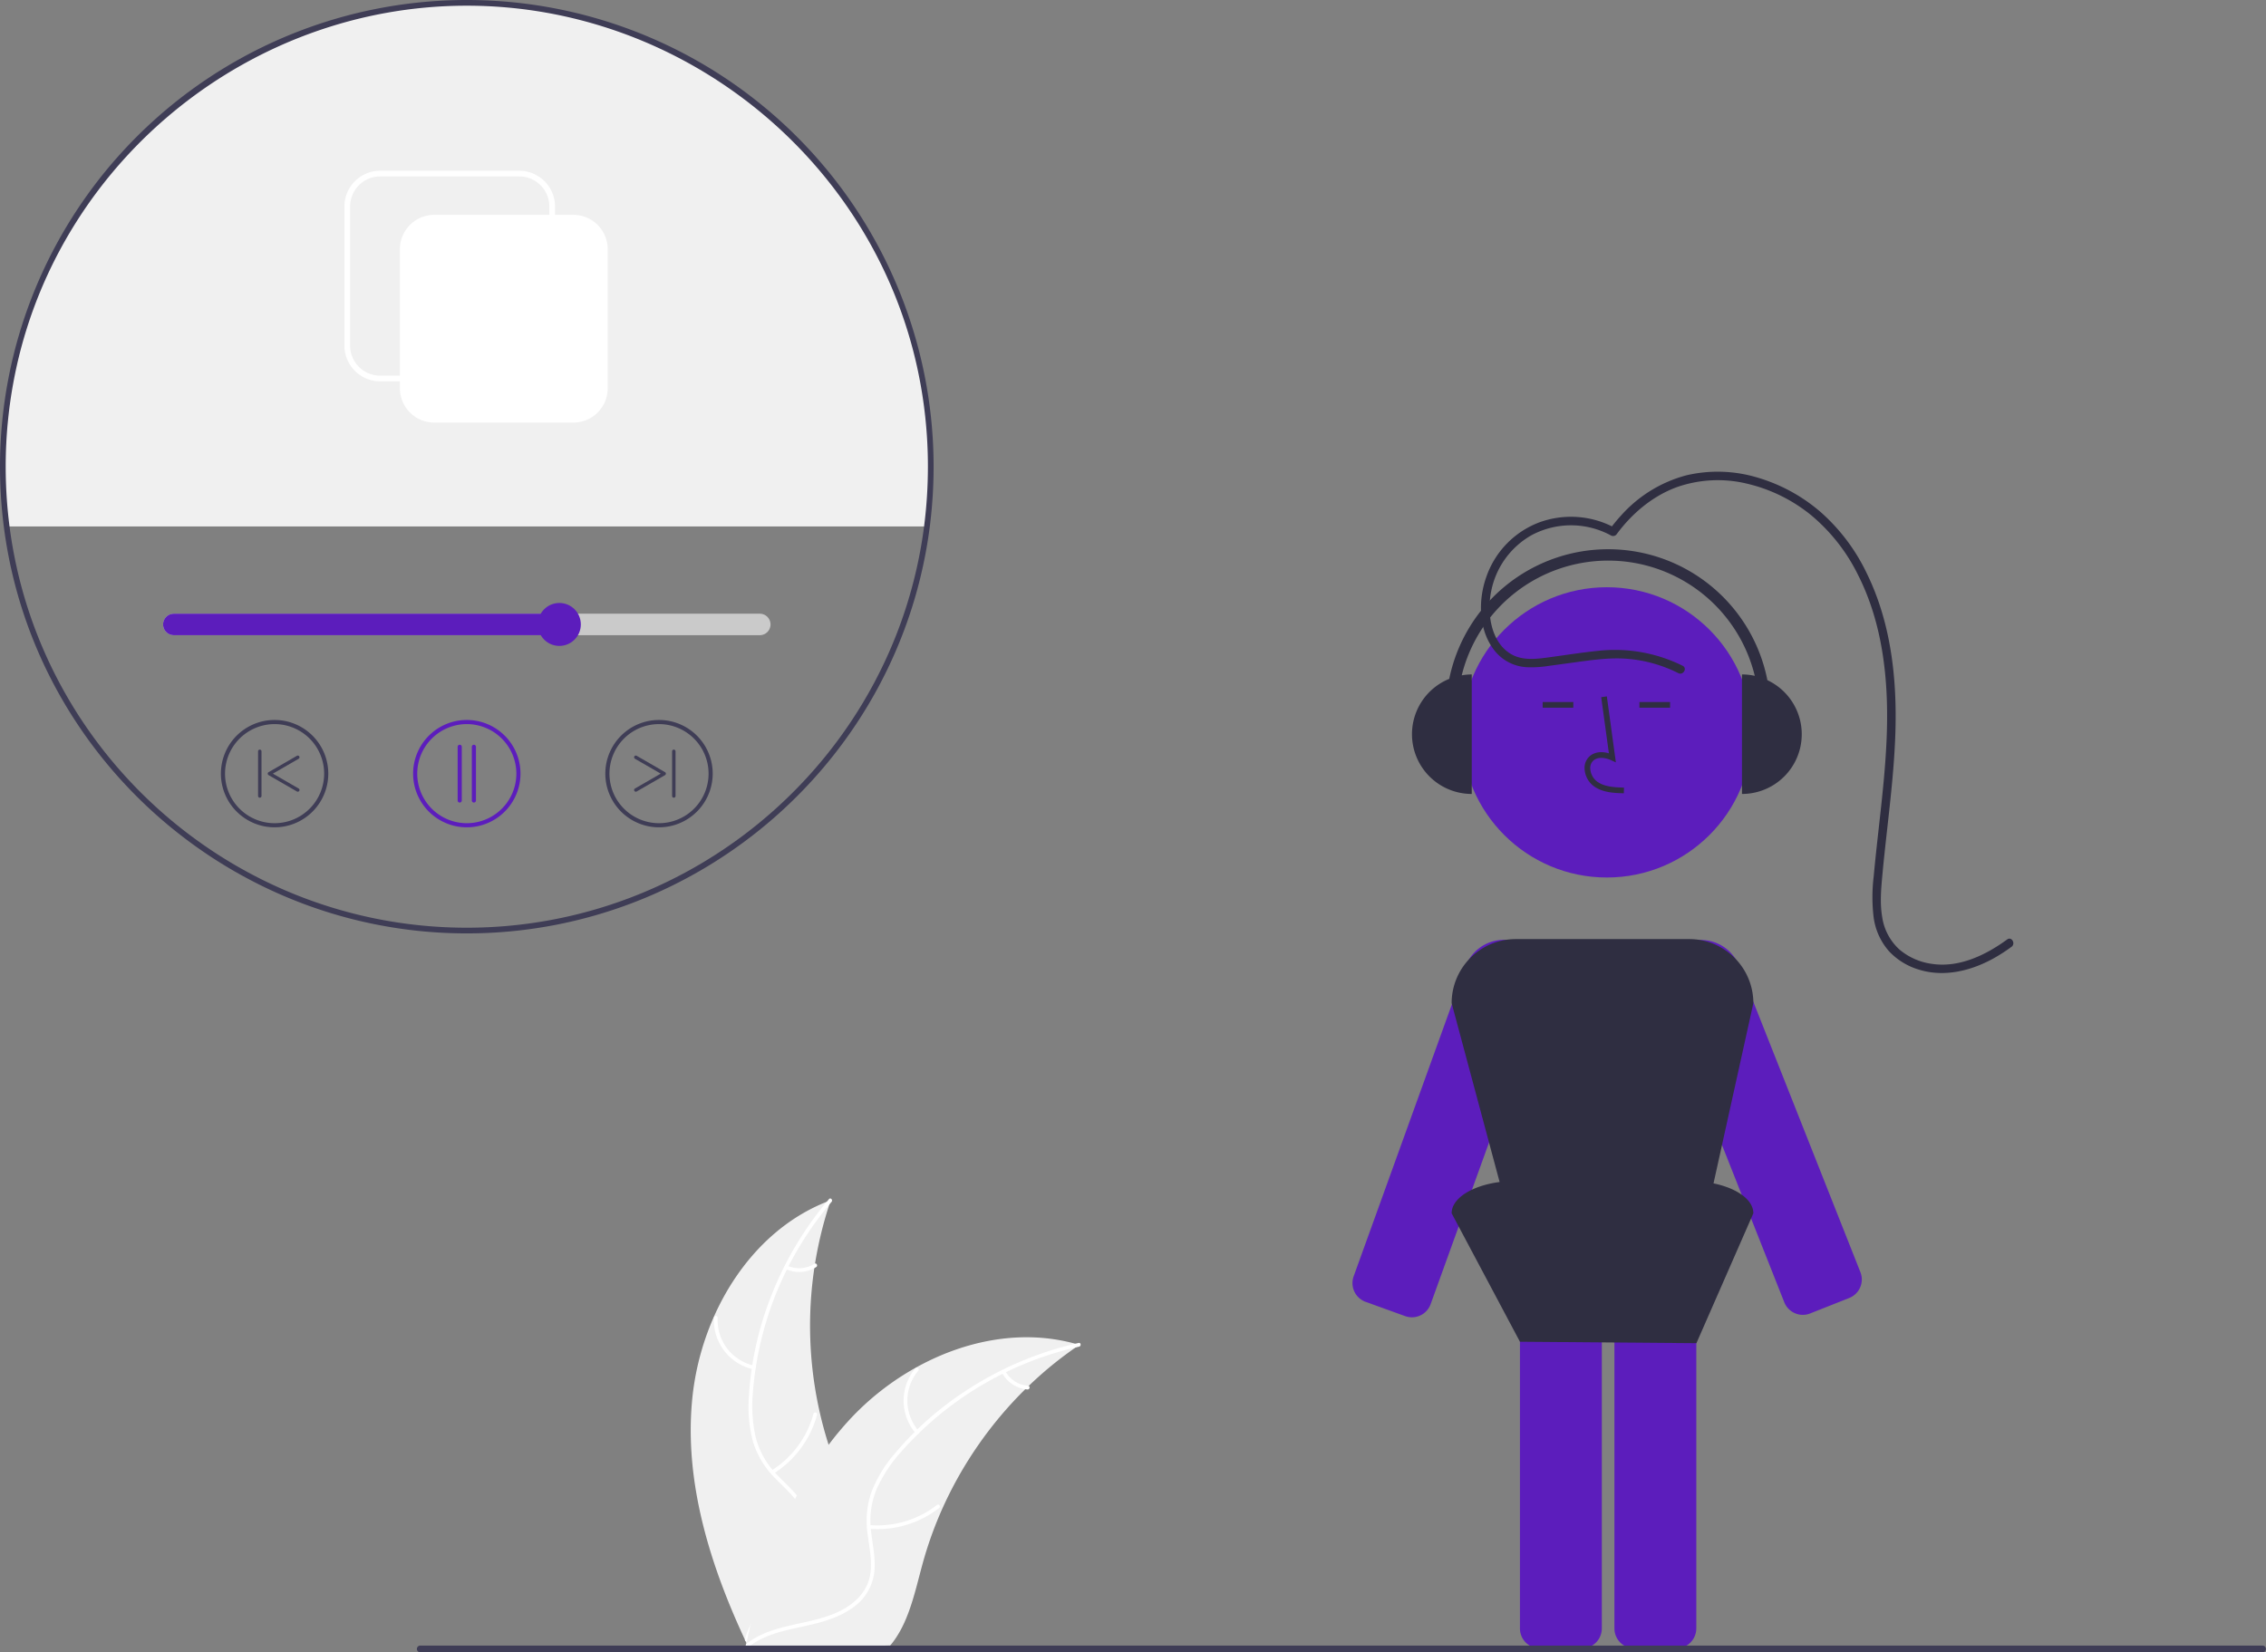 <svg xmlns="http://www.w3.org/2000/svg" data-name="Layer 1" width="796.105" height="580.639" viewBox="0 0 796.105 580.639" xmlns:xlink="http://www.w3.org/1999/xlink"><rect x="0" y="0" width="796.105" height="580.639" fill="#808080" stroke="none"/><path d="M445.171,651.066c2.977-29.696,20.632-59.306,48.64-69.614a137.508,137.508,0,0,0,2.254,94.382c4.619,11.634,10.967,24.092,7.167,36.018-2.364,7.421-8.442,13.2-15.303,16.887-6.861,3.687-14.528,5.548-22.099,7.374l-1.468,1.274C451.631,710.393,442.194,680.762,445.171,651.066Z" transform="translate(-201.947 -159.68)" fill="#f0f0f0"/><path d="M494.105,582.005a117.532,117.532,0,0,0-27.635,66.824,50.613,50.613,0,0,0,.953,15.83,29.029,29.029,0,0,0,7.538,13.289c3.338,3.497,7.158,6.687,9.588,10.935a17.775,17.775,0,0,1,1.214,14.486c-1.915,5.943-5.851,10.844-9.867,15.503-4.459,5.173-9.172,10.475-10.959,17.235-.216.819-1.475.435-1.259-.383,3.109-11.761,14.289-18.665,19.445-29.314,2.406-4.969,3.329-10.693.841-15.819-2.176-4.482-6.112-7.775-9.523-11.287a30.976,30.976,0,0,1-7.855-12.719,46.791,46.791,0,0,1-1.558-15.734A114.027,114.027,0,0,1,472.529,616.01a119.617,119.617,0,0,1,20.682-34.971c.547-.643,1.437.327.894.966Z" transform="translate(-201.947 -159.68)" fill="#fff"/><path d="M466.634,640.862a17.634,17.634,0,0,1-13.859-18.147.658.658,0,0,1,1.315.034,16.328,16.328,0,0,0,12.926,16.854c.828.176.441,1.434-.383,1.259Z" transform="translate(-201.947 -159.68)" fill="#fff"/><path d="M473.035,676.397a33.987,33.987,0,0,0,14.707-19.93c.219-.818,1.478-.435,1.259.383a35.352,35.352,0,0,1-15.346,20.708c-.719.45-1.334-.713-.619-1.16Z" transform="translate(-201.947 -159.68)" fill="#fff"/><path d="M478.628,604.476a9.981,9.981,0,0,0,9.445-.705c.713-.459,1.328.705.619,1.16a11.185,11.185,0,0,1-10.447.803.68.68,0,0,1-.438-.821.661.661,0,0,1,.821-.438Z" transform="translate(-201.947 -159.68)" fill="#fff"/><path d="M581.143,632.286c-.437.299-.874.598-1.311.909a131.45,131.45,0,0,0-16.49,13.518c-.402.376-.804.763-1.194,1.15a138.578,138.578,0,0,0-29.107,41.903,134.577,134.577,0,0,0-6.915,19.243c-2.504,9.088-4.497,19.141-9.704,26.649a23.087,23.087,0,0,1-1.745,2.263l-48.645,1.158c-.112-.053-.224-.095-.336-.147l-1.94.135c.07-.346.15-.703.22-1.049.04-.201.09-.402.13-.603.03-.134.06-.268.08-.391.01-.045.02-.089.03-.123.019-.123.05-.234.07-.346q.661-2.997,1.367-5.996c-0-.011-0-.011.01-.022,3.624-15.222,8.552-30.275,15.607-44.102.212-.416.424-.843.659-1.259a128.416,128.416,0,0,1,11.115-17.766,113.526,113.526,0,0,1,7.352-8.826,94.405,94.405,0,0,1,23.196-18.253c17.228-9.627,37.342-13.638,56.122-8.455C580.192,632.009,580.662,632.142,581.143,632.286Z" transform="translate(-201.947 -159.68)" fill="#f0f0f0"/><path d="M581.048,632.906a117.532,117.532,0,0,0-62.298,36.717,50.614,50.614,0,0,0-8.77,13.213,29.029,29.029,0,0,0-1.982,15.149c.56,4.802,1.689,9.649,1.072,14.504a17.775,17.775,0,0,1-7.752,12.297c-5.107,3.593-11.201,5.136-17.212,6.438-6.675,1.446-13.63,2.842-19.127,7.163-.666.524-1.44-.54-.775-1.063,9.563-7.519,22.647-6.3,33.175-11.698,4.913-2.519,9.096-6.533,10.195-12.124.961-4.889-.199-9.888-.808-14.745a30.976,30.976,0,0,1,1.386-14.884A46.791,46.791,0,0,1,516.383,670.37a114.027,114.027,0,0,1,26.965-23.302,119.616,119.616,0,0,1,37.568-15.47c.824-.184.951,1.126.132,1.309Z" transform="translate(-201.947 -159.68)" fill="#fff"/><path d="M523.678,663.361a17.634,17.634,0,0,1-.14-22.833c.546-.646,1.576.172,1.03.819a16.328,16.328,0,0,0,.173,21.239c.555.639-.511,1.41-1.063.775Z" transform="translate(-201.947 -159.68)" fill="#fff"/><path d="M507.394,695.587a33.987,33.987,0,0,0,23.742-7.058c.668-.521,1.442.543.775,1.063a35.352,35.352,0,0,1-24.721,7.295c-.845-.074-.636-1.373.204-1.299Z" transform="translate(-201.947 -159.68)" fill="#fff"/><path d="M555.162,641.53a9.981,9.981,0,0,0,7.966,5.123c.845.063.636,1.362-.204,1.299a11.185,11.185,0,0,1-8.825-5.648.68.68,0,0,1,.144-.919.661.661,0,0,1,.919.144Z" transform="translate(-201.947 -159.68)" fill="#fff"/><path d="M697.99,622.586a7.009,7.009,0,0,1-2.382-.42L681.255,616.983l.006-.016a7.01,7.01,0,0,1-3.742-8.775L716.792,499.431a14.381,14.381,0,0,1,27.5,8.279h0a14.645,14.645,0,0,1-.45,1.489l-39.273,108.761a7.013,7.013,0,0,1-6.579,4.626Z" transform="translate(-201.947 -159.68)" fill="#5c1dbc"/><path d="M790.897,738.93H776.137a7.008,7.008,0,0,1-7-7V608.916a7.008,7.008,0,0,1,7-7H790.897a7.008,7.008,0,0,1,7,7V731.93A7.008,7.008,0,0,1,790.897,738.93Z" transform="translate(-201.947 -159.68)" fill="#5c1dbc"/><path d="M757.705,738.93H742.945a7.008,7.008,0,0,1-7-7V608.916a7.008,7.008,0,0,1,7-7h14.76a7.008,7.008,0,0,1,7,7V731.93A7.008,7.008,0,0,1,757.705,738.93Z" transform="translate(-201.947 -159.68)" fill="#5c1dbc"/><circle cx="564.533" cy="257.357" r="51" fill="#5c1dbc"/><path d="M772.443,438.446c-3.306-.092-7.42-.207-10.59-2.522a8.133,8.133,0,0,1-3.2-6.073,5.471,5.471,0,0,1,1.86-4.493c1.656-1.399,4.073-1.727,6.678-.961L764.492,404.671l1.981-.271,3.173,23.19-1.655-.759c-1.918-.88-4.552-1.328-6.188.055a3.515,3.515,0,0,0-1.153,2.896,6.147,6.147,0,0,0,2.381,4.528c2.467,1.802,5.746,2.034,9.466,2.138Z" transform="translate(-201.947 -159.68)" fill="#2f2e41"/><rect x="541.974" y="246.692" width="10.772" height="2" fill="#2f2e41"/><rect x="575.974" y="246.692" width="10.772" height="2" fill="#2f2e41"/><path d="M835.324,621.727a7.026,7.026,0,0,1-6.512-4.426L786.242,509.788a14.38,14.38,0,1,1,26.739-10.588l42.57,107.514a6.94,6.94,0,0,1,.489,2.887h0a7.015,7.015,0,0,1-4.419,6.199L837.897,621.233A6.976,6.976,0,0,1,835.324,621.727Z" transform="translate(-201.947 -159.68)" fill="#5c1dbc"/><path d="M803.95,575.523l13.998-63.331a22.512,22.512,0,0,0-22.512-22.512H734.459a22.512,22.512,0,0,0-22.512,22.512l16.856,62.85c-9.695,1.266-16.856,5.708-16.856,10.994l24,45.14,62,.504,20-45.644C817.947,581.284,812.16,577.217,803.95,575.523Z" transform="translate(-201.947 -159.68)" fill="#2f2e41"/><path d="M822.874,398.693a57.001,57.001,0,0,0-111.771-.459,20.996,20.996,0,0,0,7.911,40.446v-42a21.044,21.044,0,0,0-3.521.318,52.992,52.992,0,0,1,102.951.176,21.036,21.036,0,0,0-4.496-.494h0v42h0a20.987,20.987,0,0,0,8.927-39.987Z" transform="translate(-201.947 -159.68)" fill="#2f2e41"/><path d="M793.106,393.637a53.486,53.486,0,0,0-29.614-5.258c-5.544.564-11.066,1.433-16.587,2.183-4.628.629-9.885,1.461-14.121-1.053-7.192-4.267-8.472-14.623-6.941-22.084a29.027,29.027,0,0,1,14.09-19.629,29.425,29.425,0,0,1,28.005.055,1.546,1.546,0,0,0,2.052-.538c5.363-7.251,12.632-13.395,21.182-16.486a43.557,43.557,0,0,1,24.557-1.181,55.812,55.812,0,0,1,22.531,11.085,64.17,64.17,0,0,1,16.371,20.79c8.815,17.28,10.856,37.114,10.193,56.246-.386,11.134-1.631,22.214-2.863,33.28-.617,5.54-1.232,11.08-1.737,16.632a59.994,59.994,0,0,0-.024,14.307,22.505,22.505,0,0,0,5.472,12.038,23.676,23.676,0,0,0,10.426,6.385c8.949,2.779,18.421.418,26.399-4.039a60.177,60.177,0,0,0,6.141-3.975c1.543-1.128.048-3.732-1.514-2.59-7.579,5.538-17.016,10.085-26.653,8.55a22.315,22.315,0,0,1-11.132-4.95,19.125,19.125,0,0,1-6.112-11.4c-.846-4.794-.42-9.756.022-14.57.509-5.551,1.125-11.091,1.742-16.631,1.241-11.146,2.489-22.308,2.852-33.525.621-19.195-1.56-38.957-10.167-56.37A67.261,67.261,0,0,0,841.528,339.567a59.695,59.695,0,0,0-22.321-12.123,48.362,48.362,0,0,0-24.803-.735,46.765,46.765,0,0,0-22.668,13.821,60.748,60.748,0,0,0-4.337,5.266l2.052-.538a32.479,32.479,0,0,0-26.835-1.966,31.453,31.453,0,0,0-18.35,18.734c-2.986,8.061-2.978,18.304,2.185,25.519a15.491,15.491,0,0,0,11.845,6.591,38.333,38.333,0,0,0,7.84-.472c2.895-.386,5.788-.785,8.682-1.179,6.372-.866,12.747-1.834,19.192-1.273a48.845,48.845,0,0,1,17.582,5.013c1.721.863,3.242-1.724,1.514-2.59Z" transform="translate(-201.947 -159.68)" fill="#2f2e41"/><path d="M996.862,740.32H349.568a1.191,1.191,0,0,1,0-2.381H996.862a1.191,1.191,0,0,1,0,2.381Z" transform="translate(-201.947 -159.68)" fill="#3f3d56"/><path d="M528.947,323.68a165.375,165.375,0,0,1-1.34,21H204.287a165.375,165.375,0,0,1-1.34-21,163,163,0,1,1,326,0Z" transform="translate(-201.947 -159.68)" fill="#f0f0f0"/><path d="M365.947,487.68c-82.253,0-152.178-61.422-162.652-142.873a167.145,167.145,0,0,1-1.348-21.127,164,164,0,1,1,328,0,167.178,167.178,0,0,1-1.348,21.127C518.125,426.258,448.2,487.68,365.947,487.68Zm0-326c-75.566,0-142.121,53.501-158.253,127.214a162.749,162.749,0,0,0-3.747,34.786,165.146,165.146,0,0,0,1.332,20.873c10.346,80.455,79.418,141.127,160.668,141.127,81.25,0,150.322-60.672,160.668-141.127a165.109,165.109,0,0,0,1.332-20.873,162.764,162.764,0,0,0-3.747-34.786C508.068,215.181,441.513,161.68,365.947,161.68Z" transform="translate(-201.947 -159.68)" fill="#3f3d56"/><path d="M468.876,375.339H263.018a3.772,3.772,0,0,0,0,7.544H468.876a3.772,3.772,0,0,0,0-7.544Z" transform="translate(-201.947 -159.68)" fill="#cacaca"/><path d="M398.463,375.339v7.544H263.018a3.772,3.772,0,0,1,0-7.544Z" transform="translate(-201.947 -159.68)" fill="#5c1dbc"/><circle cx="196.516" cy="219.431" r="7.544" fill="#5c1dbc"/><path d="M365.947,450.404a18.862,18.862,0,1,1,18.862-18.862A18.883,18.883,0,0,1,365.947,450.404Zm0-36.272a17.411,17.411,0,1,0,17.411,17.411A17.431,17.431,0,0,0,365.947,414.131Z" transform="translate(-201.947 -159.68)" fill="#5c1dbc"/><path d="M363.456,441.698a.725.725,0,0,1-.725-.725V422.111a.725.725,0,1,1,1.451,0v18.862A.725.725,0,0,1,363.456,441.698Z" transform="translate(-201.947 -159.68)" fill="#5c1dbc"/><path d="M368.438,441.698a.725.725,0,0,1-.725-.725V422.111a.725.725,0,1,1,1.451,0v18.862A.725.725,0,0,1,368.438,441.698Z" transform="translate(-201.947 -159.68)" fill="#5c1dbc"/><path d="M279.556,431.542a18.862,18.862,0,1,1,18.862,18.862A18.883,18.883,0,0,1,279.556,431.542Zm1.451,0a17.411,17.411,0,1,0,17.411-17.411A17.431,17.431,0,0,0,281.007,431.542Z" transform="translate(-201.947 -159.68)" fill="#3f3d56"/><path d="M306.565,437.892a.603.603,0,0,0,.302-1.126l-9.049-5.225,9.049-5.225a.603.603,0,0,0-.603-1.045l-9.954,5.747a.603.603,0,0,0,0,1.045l9.954,5.747A.601.601,0,0,0,306.565,437.892Z" transform="translate(-201.947 -159.68)" fill="#3f3d56"/><path d="M293.218,439.988a.603.603,0,0,0,.603-.603V423.699a.603.603,0,1,0-1.207,0v15.685A.603.603,0,0,0,293.218,439.988Z" transform="translate(-201.947 -159.68)" fill="#3f3d56"/><path d="M433.476,450.404a18.862,18.862,0,1,1,18.862-18.862A18.883,18.883,0,0,1,433.476,450.404Zm0-36.272a17.411,17.411,0,1,0,17.411,17.411A17.431,17.431,0,0,0,433.476,414.131Z" transform="translate(-201.947 -159.68)" fill="#3f3d56"/><path d="M425.33,437.892a.603.603,0,0,1-.302-1.126l9.049-5.225-9.049-5.225a.603.603,0,0,1,.603-1.045l9.954,5.747a.603.603,0,0,1,0,1.045l-9.954,5.747A.601.601,0,0,1,425.33,437.892Z" transform="translate(-201.947 -159.68)" fill="#3f3d56"/><path d="M438.677,439.988a.603.603,0,0,1-.603-.603V423.699a.603.603,0,1,1,1.207,0v15.685A.603.603,0,0,1,438.677,439.988Z" transform="translate(-201.947 -159.68)" fill="#3f3d56"/><path d="M403.388,308.18H354.506a12.073,12.073,0,0,1-12.059-12.059V247.239a12.073,12.073,0,0,1,12.059-12.059h48.882a12.073,12.073,0,0,1,12.059,12.059v48.882A12.073,12.073,0,0,1,403.388,308.18Z" transform="translate(-201.947 -159.68)" fill="#fff"/><path d="M384.388,293.68H335.506a12.573,12.573,0,0,1-12.559-12.559V232.239a12.573,12.573,0,0,1,12.559-12.559h48.882a12.573,12.573,0,0,1,12.559,12.559v48.882A12.573,12.573,0,0,1,384.388,293.68Zm-48.882-72a10.571,10.571,0,0,0-10.559,10.559v48.882a10.571,10.571,0,0,0,10.559,10.559h48.882a10.571,10.571,0,0,0,10.559-10.559V232.239a10.571,10.571,0,0,0-10.559-10.559Z" transform="translate(-201.947 -159.68)" fill="#fff"/></svg>